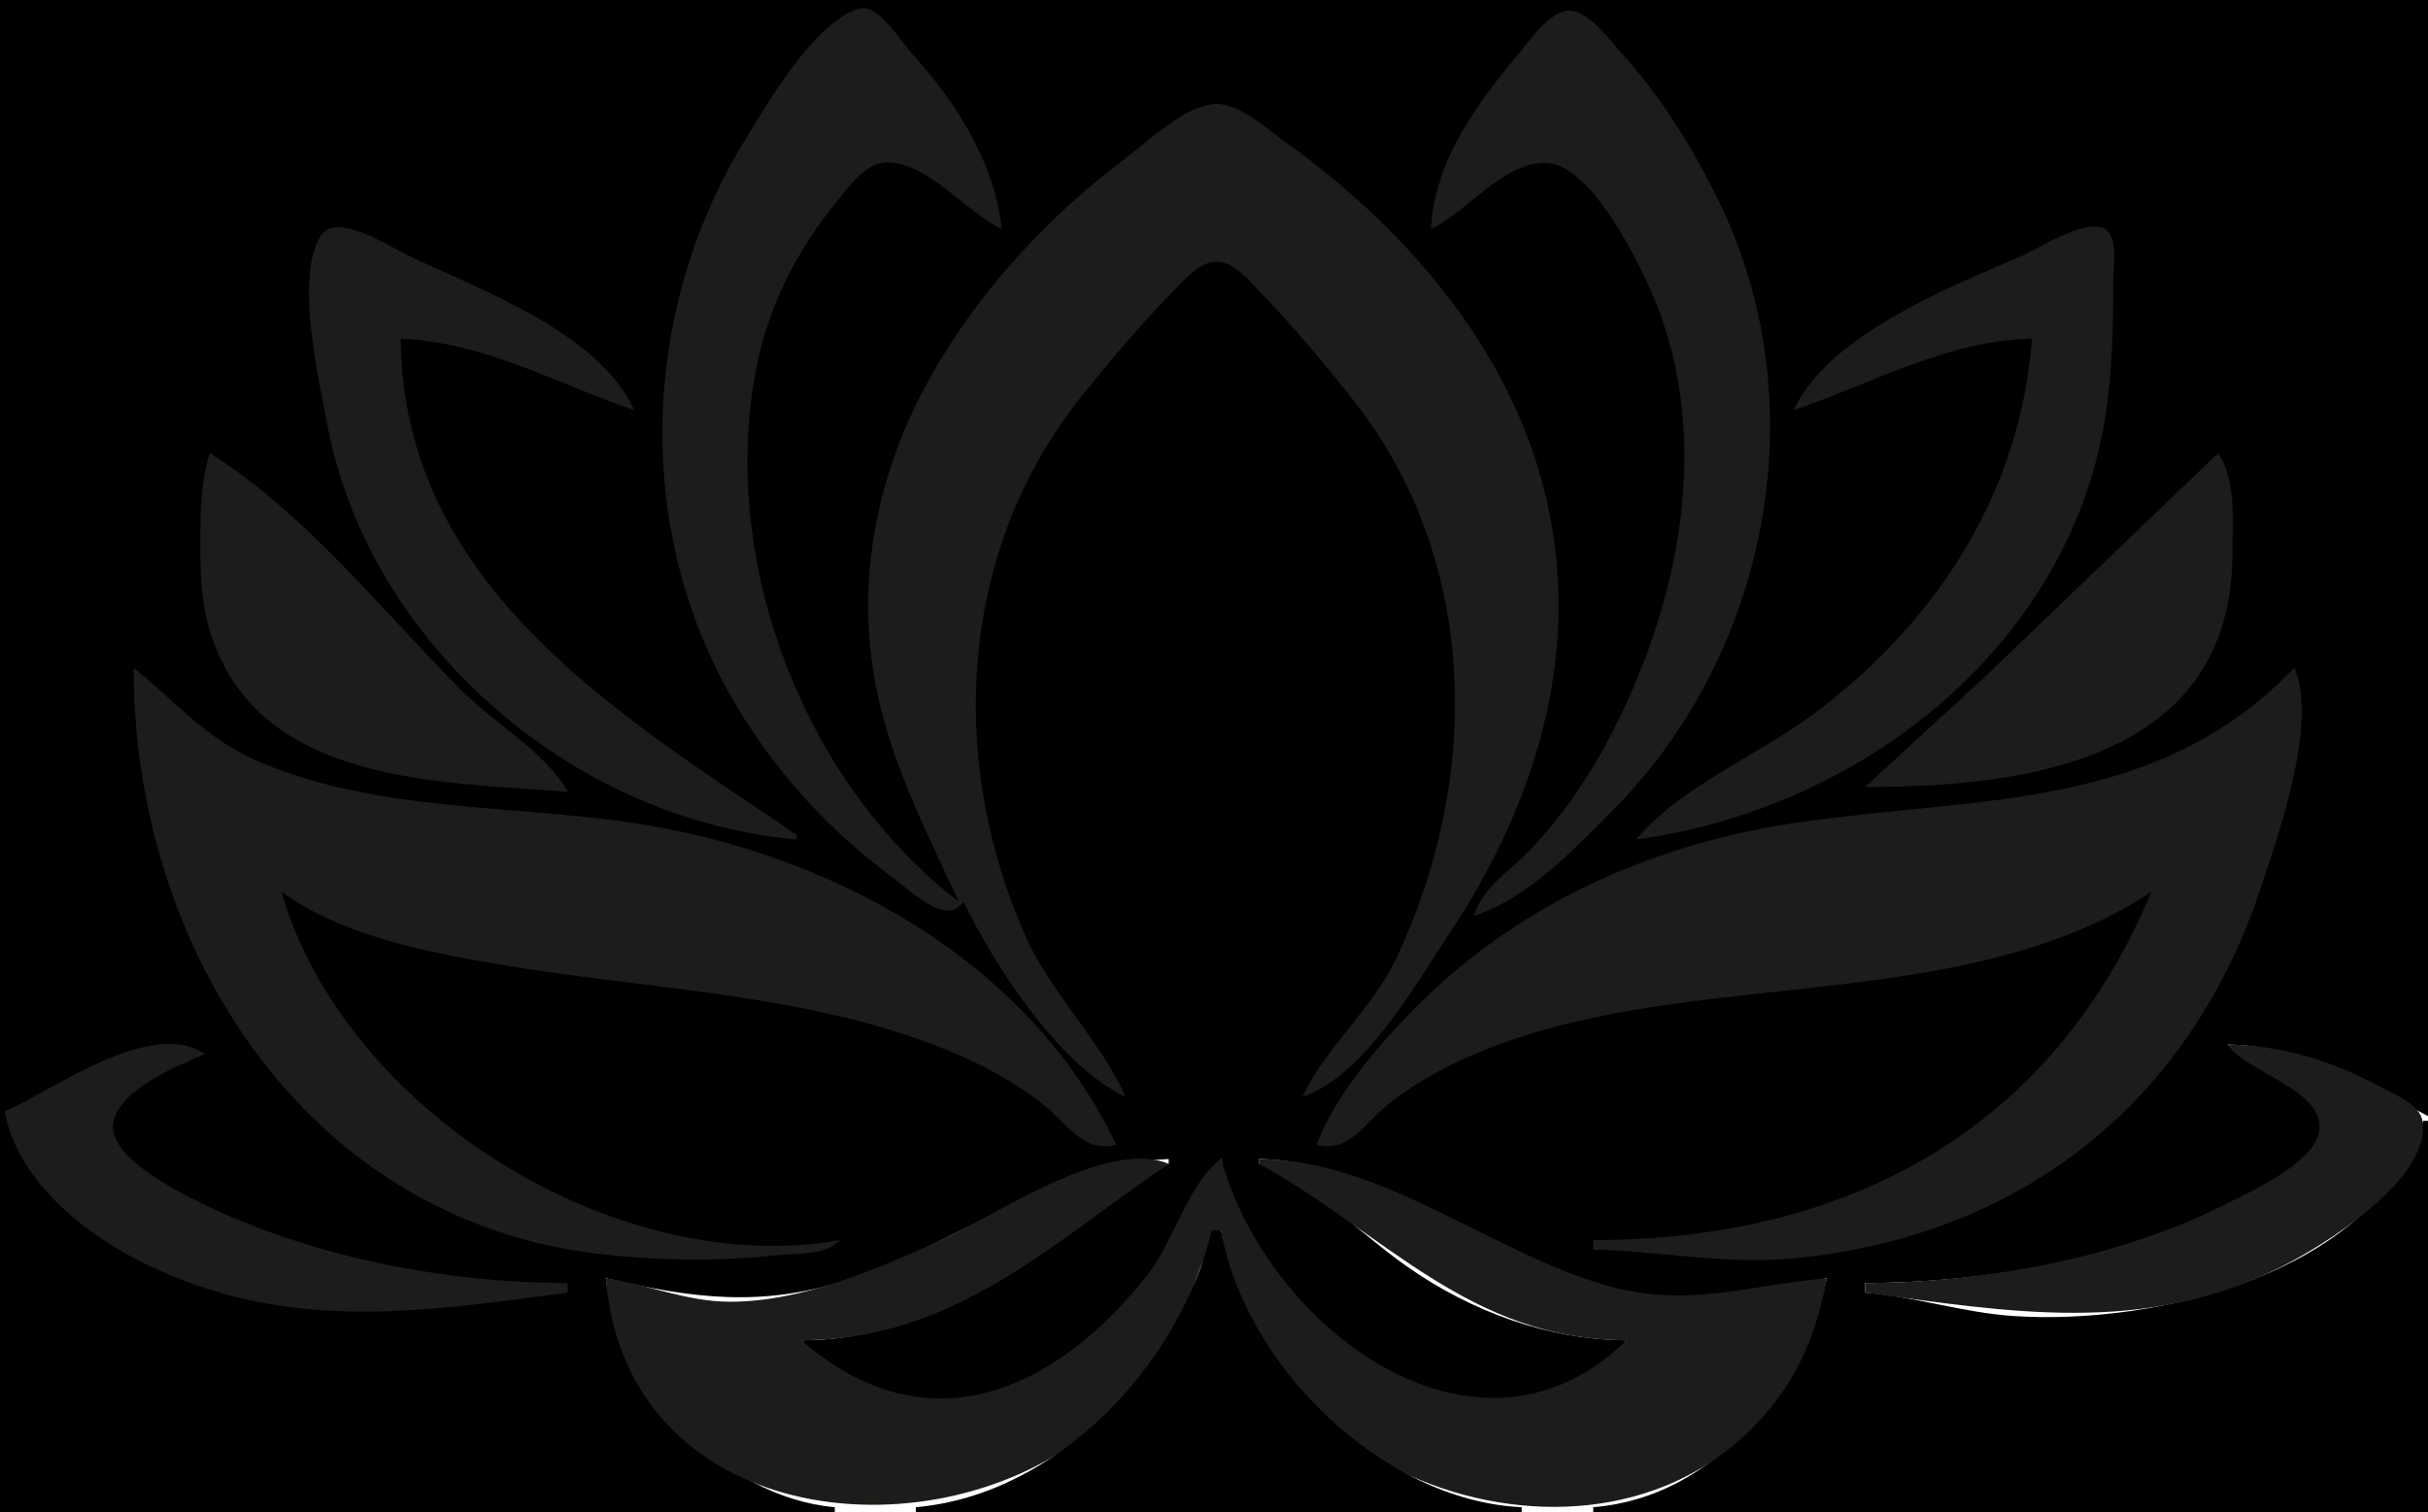 <?xml version="1.0" standalone="yes"?>
<svg width="509" height="317">
<path style="fill:#000000; stroke:none;" d="M0 0L0 317L175 317L175 316C151.508 313.949 130.064 290.736 127 268C145.252 272.223 159.688 274.183 178 268.255C200.187 261.072 221.174 244.026 245 243L245 244C217.364 257.132 201.5 280.908 168 281C190.147 308.38 224.545 289.146 241.572 267C247.16 259.732 249.785 249.405 256 243C261.528 275.103 315.002 317.141 341 281C324.443 280.863 308.488 275.014 295 265.562C285.052 258.591 275.433 248.335 264 244L264 243C289.196 243.52 311.371 262.266 335 269.279C352.661 274.521 365.659 270.561 383 268C377.01 291.092 359.739 313.895 334 316L334 317L509 317L509 235L508 235C497.729 267.232 451.485 277.93 422 275.91C411.487 275.191 401.397 271.849 391 271L391 269C416.098 268.983 444.455 264.025 467 252.752C472.111 250.196 487.874 243.078 486.94 235.999C485.821 227.52 472.208 224.28 467 219C482.77 219.326 495.459 226.868 509 234L509 0L0 0z"/>
<path style="fill:#1c1d1a; stroke:none;" d="M202 189C208.381 202.489 222.229 223.578 236 230C230.648 217.992 220.35 208.414 214.862 196C198.477 158.936 201.048 115.042 226.804 83C232.869 75.455 239.205 67.887 246.015 61.004C248.311 58.683 251.402 54.867 255 54.867C258.586 54.867 261.694 58.667 263.961 61.004C270.952 68.213 277.578 76.111 283.789 84C310.185 117.525 310.566 163.368 292.68 201C287.602 211.683 277.832 219.637 273 230C285.952 225.597 296.379 206.932 303.667 196C333.269 151.596 336.188 102.918 301.8 60C292.404 48.273 281.214 38.156 269 29.427C265.102 26.642 259.163 21.113 254 21.863C247.747 22.77 240.879 29.441 236 33.13C220.468 44.87 206.837 59.271 196.8 76C187.502 91.498 182.001 108.867 182 127C181.999 150.622 191.281 168.184 201 189C167.902 163.782 150.001 115.734 159.014 75C161.71 62.817 167.734 51.595 175.616 42C178.111 38.962 181.596 34.024 186 34.071C194.811 34.164 202.515 44.572 210 48C208.532 34.023 200.298 21.199 190.972 11C188.654 8.465 184.109 0.587 180 1.833C170.622 4.677 160.63 22.045 155.806 30C134.141 65.721 132.813 111.872 154.389 148C162.698 161.912 173.952 174.286 187 183.861C190.888 186.714 198.352 194.429 202 189M300 48C307.43 44.555 315.096 34.005 324 34.151C332.858 34.297 341.971 52.092 345.218 59C359.743 89.9 352.56 125.943 337.219 155C332.855 163.267 327.425 171.23 320.961 178C316.83 182.325 310.721 186.132 309 192C320.242 188.418 329.883 178.155 337.999 170C370.923 136.919 381.038 84.323 360.244 42C354.742 30.802 348.209 20.31 339.829 11C337.365 8.262 333.748 3.28 330 2.346C325.539 1.234 321.006 8.137 318.59 11C309.802 21.414 300.616 33.869 300 48M167 176L167 175C129.321 149.581 84.427 122.526 84 71C101.64 71.757 116.684 80.446 133 86C125.407 69.718 101.256 60.982 86 53.781C82.124 51.951 70.622 44.327 67.318 49.322C61.718 57.787 66.851 79.665 68.611 89C77.273 134.927 119.998 171.902 167 176M376 86C392.473 80.427 408.205 71.367 426 71C423.453 103.273 406.448 129.708 381 149.116C369.462 157.915 352.169 164.933 343 176C389.975 169.669 433.359 135.805 441.246 88C442.852 78.267 443 68.84 443 59C443 56.153 443.937 50.983 441.972 48.619C438.745 44.736 427.469 52.066 424 53.576C408.8 60.188 383.404 70.133 376 86M44 95C42.029 101.234 42 107.515 42 114C42 120.573 42.173 126.678 44.217 133C54.405 164.512 92.138 163.88 119 166C114.659 157.944 103.551 151.551 97 145C80.388 128.389 64.028 107.528 44 95M465 95L416 142L391 165C425.132 165 467.931 159.208 468 116C468.011 109.43 468.843 100.618 465 95M28 140C28 198.817 64.241 255.992 126 262.95C138.302 264.336 150.686 264.484 163 263.166C167.118 262.725 173.155 263.272 176 260C129.009 268.335 72.137 232.603 59 187C72.366 196.516 90.114 199.749 106 202.414C134.463 207.189 164.559 208.125 192 217.695C201.64 221.057 211.002 225.38 218.999 231.808C223.901 235.748 227.131 241.812 234 240C215.512 200.918 173.177 178.391 132 172.428C106.05 168.671 78.57 170.165 54 159.572C43.266 154.944 36.788 147.086 28 140M481 140C452.137 170.074 415.287 166.884 377 172.428C346.317 176.871 317.805 189.669 296.015 212C288.433 219.77 279.884 229.753 276 240C282.842 241.838 286.104 235.377 291 231.518C299.077 225.152 308.314 220.925 318 217.667C359.87 203.587 413.253 211.873 451 187C429.983 237.481 386.517 260 334 260L334 262C348.043 262.29 361.846 265.178 376 263.83C423.391 259.317 458.992 231.424 473.999 186C477.791 174.522 485.894 151.668 481 140M1 233C3.508 247.06 16.938 258.108 29 264.244C59.075 279.543 87.19 275.283 119 271L119 269C94.075 268.983 66.584 263.801 44 253.111C38.624 250.566 23.243 243.123 23.693 236.001C24.153 228.722 37.346 223.366 43 221C31.569 213.325 11.258 228.58 1 233M467 219C470.773 224.778 487.249 228.463 486.23 236.996C485.419 243.787 471.377 250.063 466 252.752C443.79 263.858 415.745 268.932 391 269L391 271C421.012 275.041 449.342 280.024 478 265.73C486.829 261.326 509.639 247.369 507.864 235.105C507.338 231.466 501.819 229.405 499 227.864C489.177 222.497 478.222 219.093 467 219M127 268C131.209 319.527 194.213 327.105 228 300.482C236.27 293.966 242.931 285.397 247.63 276C250.525 270.21 251.7 262.873 256 258C261.487 312.743 341.252 338.022 373.56 292C378.701 284.677 381.314 276.691 383 268C365.861 269.496 353.555 274.49 336 269.279C312.014 262.16 289.643 243.212 264 243L264 244C290.432 258.73 308.316 280.91 341 281C309.719 311.632 265.713 278.513 256 243C249.396 247.505 245.947 260.422 240.789 267C220.962 292.284 194.025 303.664 168 281C199.916 280.979 220.163 260.895 245 244C231.823 238.626 208.676 254.935 197 260.139C183.359 266.218 168.259 272.921 153 272.921C144.003 272.921 135.725 269.289 127 268z"/>
<path style="fill:#000000; stroke:none;" d="M254 258C247.383 285.925 221.746 313.403 192 316L192 317L319 317L319 316C289.763 314.664 260.85 286.183 256 258L254 258z"/>
</svg>
